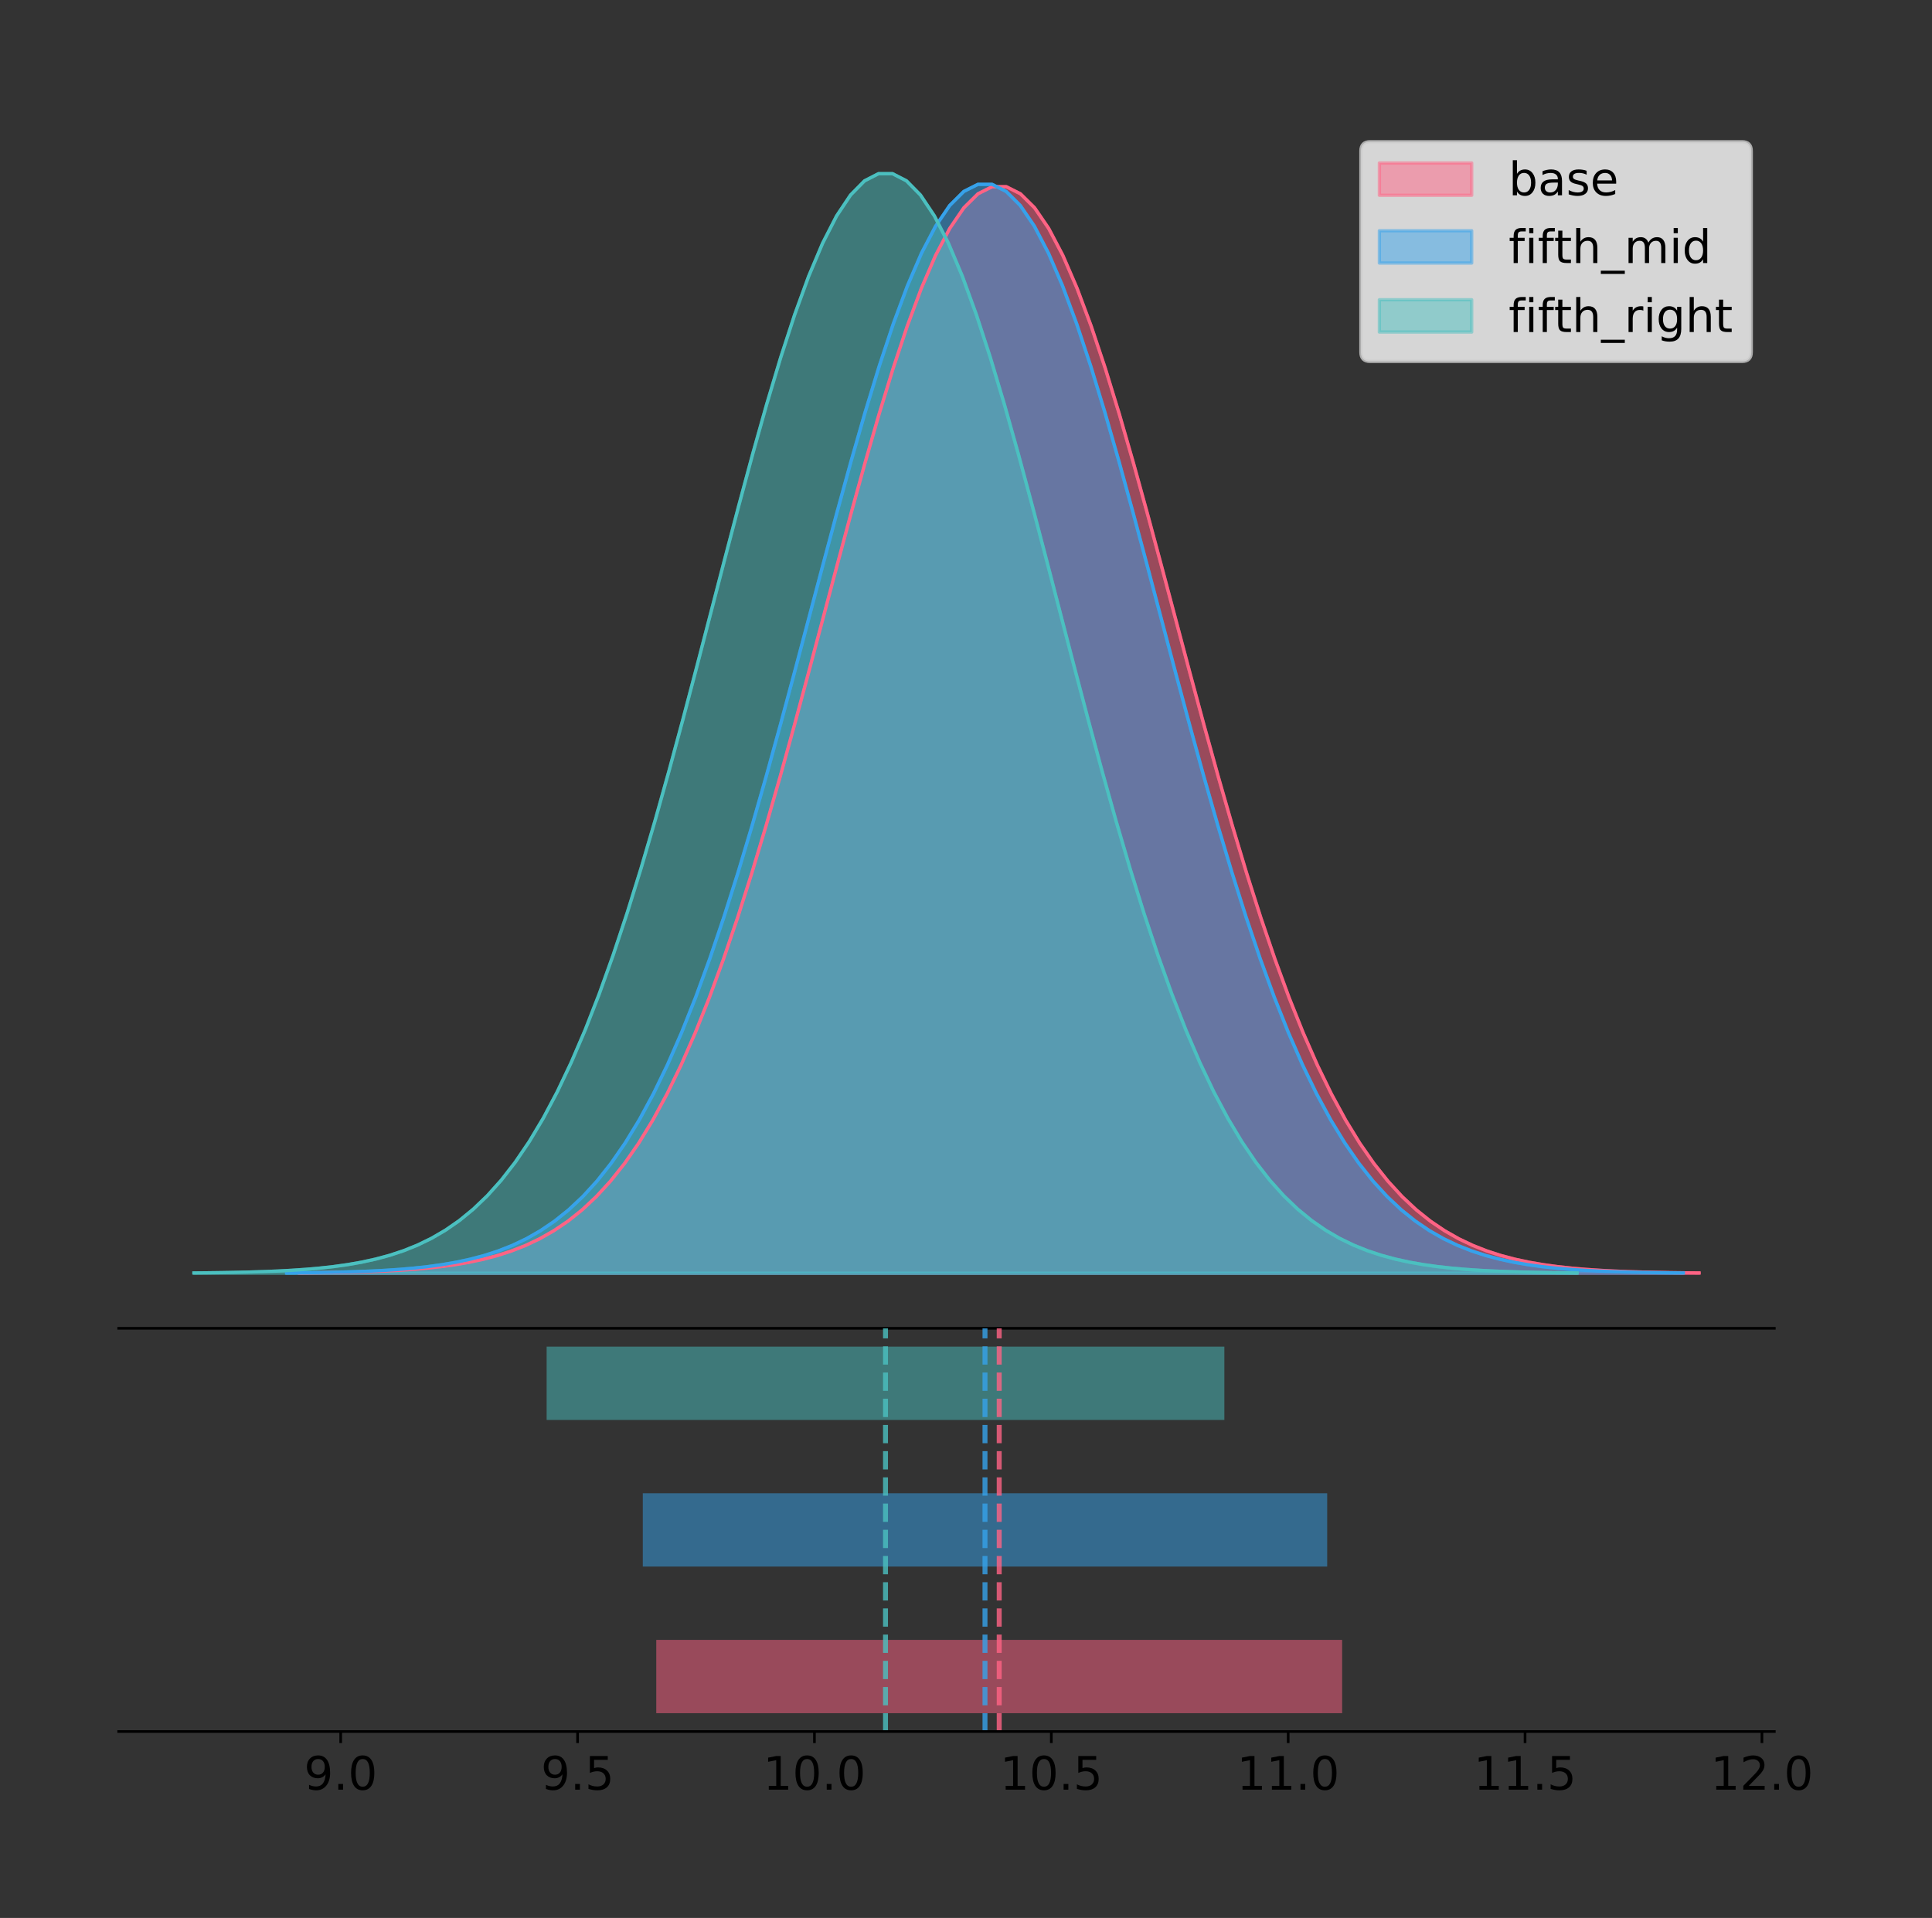 <?xml version="1.0" encoding="utf-8" standalone="no"?>
<!DOCTYPE svg PUBLIC "-//W3C//DTD SVG 1.1//EN"
  "http://www.w3.org/Graphics/SVG/1.1/DTD/svg11.dtd">
<!-- Created with matplotlib (https://matplotlib.org/) -->
<svg height="581.789pt" version="1.1" viewBox="0 0 586.026 581.789" width="586.026pt" xmlns="http://www.w3.org/2000/svg" xmlns:xlink="http://www.w3.org/1999/xlink">
 <rect x="0" y="0" width="586.026" height="581.789" fill="#333333" stroke="none"/>
 <defs>
  <style type="text/css">
*{stroke-linecap:butt;stroke-linejoin:round;}
  </style>
 </defs>
 <g id="figure_1">
  <g id="patch_1">
   <path d="M 0 581.789 
L 586.026 581.789 
L 586.026 0 
L 0 0 
z
" style="fill:none;"/>
  </g>
  <g id="axes_1">
   <g id="patch_2">
    <path d="M 36 402.93 
L 538.2 402.93 
L 538.2 36 
L 36 36 
z
" style="fill:none;"/>
   </g>
   <g id="PolyCollection_1">
    <defs>
     <path d="M 90.797 -195.538 
L 90.797 -195.649 
L 95.086 -195.69 
L 99.375 -195.747 
L 103.663 -195.821 
L 107.952 -195.921 
L 112.24 -196.051 
L 116.529 -196.222 
L 120.818 -196.444 
L 125.106 -196.73 
L 129.395 -197.096 
L 133.684 -197.561 
L 137.972 -198.148 
L 142.261 -198.883 
L 146.55 -199.797 
L 150.838 -200.925 
L 155.127 -202.309 
L 159.415 -203.992 
L 163.704 -206.025 
L 167.993 -208.462 
L 172.281 -211.362 
L 176.57 -214.786 
L 180.859 -218.799 
L 185.147 -223.465 
L 189.436 -228.85 
L 193.725 -235.014 
L 198.013 -242.014 
L 202.302 -249.9 
L 206.591 -258.71 
L 210.879 -268.469 
L 215.168 -279.188 
L 219.456 -290.858 
L 223.745 -303.449 
L 228.034 -316.909 
L 232.322 -331.158 
L 236.611 -346.094 
L 240.9 -361.587 
L 245.188 -377.483 
L 249.477 -393.603 
L 253.766 -409.747 
L 258.054 -425.7 
L 262.343 -441.231 
L 266.632 -456.103 
L 270.92 -470.076 
L 275.209 -482.917 
L 279.497 -494.4 
L 283.786 -504.318 
L 288.075 -512.49 
L 292.363 -518.76 
L 296.652 -523.009 
L 300.941 -525.155 
L 305.229 -525.155 
L 309.518 -523.009 
L 313.807 -518.76 
L 318.095 -512.49 
L 322.384 -504.318 
L 326.673 -494.4 
L 330.961 -482.917 
L 335.25 -470.076 
L 339.538 -456.103 
L 343.827 -441.231 
L 348.116 -425.7 
L 352.404 -409.747 
L 356.693 -393.603 
L 360.982 -377.483 
L 365.27 -361.587 
L 369.559 -346.094 
L 373.848 -331.158 
L 378.136 -316.909 
L 382.425 -303.449 
L 386.713 -290.858 
L 391.002 -279.188 
L 395.291 -268.469 
L 399.579 -258.71 
L 403.868 -249.9 
L 408.157 -242.014 
L 412.445 -235.014 
L 416.734 -228.85 
L 421.023 -223.465 
L 425.311 -218.799 
L 429.6 -214.786 
L 433.889 -211.362 
L 438.177 -208.462 
L 442.466 -206.025 
L 446.754 -203.992 
L 451.043 -202.309 
L 455.332 -200.925 
L 459.62 -199.797 
L 463.909 -198.883 
L 468.198 -198.148 
L 472.486 -197.561 
L 476.775 -197.096 
L 481.064 -196.73 
L 485.352 -196.444 
L 489.641 -196.222 
L 493.93 -196.051 
L 498.218 -195.921 
L 502.507 -195.821 
L 506.795 -195.747 
L 511.084 -195.69 
L 515.373 -195.649 
L 515.373 -195.538 
L 515.373 -195.538 
L 511.084 -195.538 
L 506.795 -195.538 
L 502.507 -195.538 
L 498.218 -195.538 
L 493.93 -195.538 
L 489.641 -195.538 
L 485.352 -195.538 
L 481.064 -195.538 
L 476.775 -195.538 
L 472.486 -195.538 
L 468.198 -195.538 
L 463.909 -195.538 
L 459.62 -195.538 
L 455.332 -195.538 
L 451.043 -195.538 
L 446.754 -195.538 
L 442.466 -195.538 
L 438.177 -195.538 
L 433.889 -195.538 
L 429.6 -195.538 
L 425.311 -195.538 
L 421.023 -195.538 
L 416.734 -195.538 
L 412.445 -195.538 
L 408.157 -195.538 
L 403.868 -195.538 
L 399.579 -195.538 
L 395.291 -195.538 
L 391.002 -195.538 
L 386.713 -195.538 
L 382.425 -195.538 
L 378.136 -195.538 
L 373.848 -195.538 
L 369.559 -195.538 
L 365.27 -195.538 
L 360.982 -195.538 
L 356.693 -195.538 
L 352.404 -195.538 
L 348.116 -195.538 
L 343.827 -195.538 
L 339.538 -195.538 
L 335.25 -195.538 
L 330.961 -195.538 
L 326.673 -195.538 
L 322.384 -195.538 
L 318.095 -195.538 
L 313.807 -195.538 
L 309.518 -195.538 
L 305.229 -195.538 
L 300.941 -195.538 
L 296.652 -195.538 
L 292.363 -195.538 
L 288.075 -195.538 
L 283.786 -195.538 
L 279.497 -195.538 
L 275.209 -195.538 
L 270.92 -195.538 
L 266.632 -195.538 
L 262.343 -195.538 
L 258.054 -195.538 
L 253.766 -195.538 
L 249.477 -195.538 
L 245.188 -195.538 
L 240.9 -195.538 
L 236.611 -195.538 
L 232.322 -195.538 
L 228.034 -195.538 
L 223.745 -195.538 
L 219.456 -195.538 
L 215.168 -195.538 
L 210.879 -195.538 
L 206.591 -195.538 
L 202.302 -195.538 
L 198.013 -195.538 
L 193.725 -195.538 
L 189.436 -195.538 
L 185.147 -195.538 
L 180.859 -195.538 
L 176.57 -195.538 
L 172.281 -195.538 
L 167.993 -195.538 
L 163.704 -195.538 
L 159.415 -195.538 
L 155.127 -195.538 
L 150.838 -195.538 
L 146.55 -195.538 
L 142.261 -195.538 
L 137.972 -195.538 
L 133.684 -195.538 
L 129.395 -195.538 
L 125.106 -195.538 
L 120.818 -195.538 
L 116.529 -195.538 
L 112.24 -195.538 
L 107.952 -195.538 
L 103.663 -195.538 
L 99.375 -195.538 
L 95.086 -195.538 
L 90.797 -195.538 
z
" id="m70faccd345" style="stroke:#ff6384;stroke-opacity:0.5;"/>
    </defs>
    <g clip-path="url(#pa00b73c7b0)">
     <use style="fill:#ff6384;fill-opacity:0.5;stroke:#ff6384;stroke-opacity:0.5;" x="0" xlink:href="#m70faccd345" y="581.789"/>
    </g>
   </g>
   <g id="PolyCollection_2">
    <defs>
     <path d="M 86.949 -195.538 
L 86.949 -195.649 
L 91.229 -195.691 
L 95.508 -195.747 
L 99.787 -195.822 
L 104.066 -195.922 
L 108.346 -196.053 
L 112.625 -196.224 
L 116.904 -196.446 
L 121.184 -196.733 
L 125.463 -197.099 
L 129.742 -197.565 
L 134.021 -198.153 
L 138.301 -198.89 
L 142.58 -199.806 
L 146.859 -200.937 
L 151.139 -202.324 
L 155.418 -204.01 
L 159.697 -206.048 
L 163.976 -208.49 
L 168.256 -211.396 
L 172.535 -214.828 
L 176.814 -218.85 
L 181.094 -223.527 
L 185.373 -228.923 
L 189.652 -235.1 
L 193.931 -242.116 
L 198.211 -250.019 
L 202.49 -258.848 
L 206.769 -268.628 
L 211.049 -279.371 
L 215.328 -291.066 
L 219.607 -303.685 
L 223.886 -317.174 
L 228.166 -331.454 
L 232.445 -346.423 
L 236.724 -361.95 
L 241.004 -377.881 
L 245.283 -394.036 
L 249.562 -410.215 
L 253.841 -426.203 
L 258.121 -441.768 
L 262.4 -456.672 
L 266.679 -470.676 
L 270.959 -483.545 
L 275.238 -495.053 
L 279.517 -504.993 
L 283.797 -513.183 
L 288.076 -519.467 
L 292.355 -523.725 
L 296.634 -525.875 
L 300.914 -525.875 
L 305.193 -523.725 
L 309.472 -519.467 
L 313.752 -513.183 
L 318.031 -504.993 
L 322.31 -495.053 
L 326.589 -483.545 
L 330.869 -470.676 
L 335.148 -456.672 
L 339.427 -441.768 
L 343.707 -426.203 
L 347.986 -410.215 
L 352.265 -394.036 
L 356.544 -377.881 
L 360.824 -361.95 
L 365.103 -346.423 
L 369.382 -331.454 
L 373.662 -317.174 
L 377.941 -303.685 
L 382.22 -291.066 
L 386.499 -279.371 
L 390.779 -268.628 
L 395.058 -258.848 
L 399.337 -250.019 
L 403.617 -242.116 
L 407.896 -235.1 
L 412.175 -228.923 
L 416.454 -223.527 
L 420.734 -218.85 
L 425.013 -214.828 
L 429.292 -211.396 
L 433.572 -208.49 
L 437.851 -206.048 
L 442.13 -204.01 
L 446.409 -202.324 
L 450.689 -200.937 
L 454.968 -199.806 
L 459.247 -198.89 
L 463.527 -198.153 
L 467.806 -197.565 
L 472.085 -197.099 
L 476.364 -196.733 
L 480.644 -196.446 
L 484.923 -196.224 
L 489.202 -196.053 
L 493.482 -195.922 
L 497.761 -195.822 
L 502.04 -195.747 
L 506.32 -195.691 
L 510.599 -195.649 
L 510.599 -195.538 
L 510.599 -195.538 
L 506.32 -195.538 
L 502.04 -195.538 
L 497.761 -195.538 
L 493.482 -195.538 
L 489.202 -195.538 
L 484.923 -195.538 
L 480.644 -195.538 
L 476.364 -195.538 
L 472.085 -195.538 
L 467.806 -195.538 
L 463.527 -195.538 
L 459.247 -195.538 
L 454.968 -195.538 
L 450.689 -195.538 
L 446.409 -195.538 
L 442.13 -195.538 
L 437.851 -195.538 
L 433.572 -195.538 
L 429.292 -195.538 
L 425.013 -195.538 
L 420.734 -195.538 
L 416.454 -195.538 
L 412.175 -195.538 
L 407.896 -195.538 
L 403.617 -195.538 
L 399.337 -195.538 
L 395.058 -195.538 
L 390.779 -195.538 
L 386.499 -195.538 
L 382.22 -195.538 
L 377.941 -195.538 
L 373.662 -195.538 
L 369.382 -195.538 
L 365.103 -195.538 
L 360.824 -195.538 
L 356.544 -195.538 
L 352.265 -195.538 
L 347.986 -195.538 
L 343.707 -195.538 
L 339.427 -195.538 
L 335.148 -195.538 
L 330.869 -195.538 
L 326.589 -195.538 
L 322.31 -195.538 
L 318.031 -195.538 
L 313.752 -195.538 
L 309.472 -195.538 
L 305.193 -195.538 
L 300.914 -195.538 
L 296.634 -195.538 
L 292.355 -195.538 
L 288.076 -195.538 
L 283.797 -195.538 
L 279.517 -195.538 
L 275.238 -195.538 
L 270.959 -195.538 
L 266.679 -195.538 
L 262.4 -195.538 
L 258.121 -195.538 
L 253.841 -195.538 
L 249.562 -195.538 
L 245.283 -195.538 
L 241.004 -195.538 
L 236.724 -195.538 
L 232.445 -195.538 
L 228.166 -195.538 
L 223.886 -195.538 
L 219.607 -195.538 
L 215.328 -195.538 
L 211.049 -195.538 
L 206.769 -195.538 
L 202.49 -195.538 
L 198.211 -195.538 
L 193.931 -195.538 
L 189.652 -195.538 
L 185.373 -195.538 
L 181.094 -195.538 
L 176.814 -195.538 
L 172.535 -195.538 
L 168.256 -195.538 
L 163.976 -195.538 
L 159.697 -195.538 
L 155.418 -195.538 
L 151.139 -195.538 
L 146.859 -195.538 
L 142.58 -195.538 
L 138.301 -195.538 
L 134.021 -195.538 
L 129.742 -195.538 
L 125.463 -195.538 
L 121.184 -195.538 
L 116.904 -195.538 
L 112.625 -195.538 
L 108.346 -195.538 
L 104.066 -195.538 
L 99.787 -195.538 
L 95.508 -195.538 
L 91.229 -195.538 
L 86.949 -195.538 
z
" id="m3b97c8791d" style="stroke:#36a2eb;stroke-opacity:0.5;"/>
    </defs>
    <g clip-path="url(#pa00b73c7b0)">
     <use style="fill:#36a2eb;fill-opacity:0.5;stroke:#36a2eb;stroke-opacity:0.5;" x="0" xlink:href="#m3b97c8791d" y="581.789"/>
    </g>
   </g>
   <g id="PolyCollection_3">
    <defs>
     <path d="M 58.827 -195.538 
L 58.827 -195.65 
L 63.065 -195.692 
L 67.303 -195.749 
L 71.541 -195.825 
L 75.778 -195.925 
L 80.016 -196.058 
L 84.254 -196.23 
L 88.492 -196.455 
L 92.729 -196.744 
L 96.967 -197.115 
L 101.205 -197.585 
L 105.443 -198.179 
L 109.681 -198.923 
L 113.918 -199.848 
L 118.156 -200.99 
L 122.394 -202.39 
L 126.632 -204.093 
L 130.869 -206.151 
L 135.107 -208.617 
L 139.345 -211.552 
L 143.583 -215.017 
L 147.821 -219.078 
L 152.058 -223.801 
L 156.296 -229.25 
L 160.534 -235.488 
L 164.772 -242.572 
L 169.009 -250.552 
L 173.247 -259.468 
L 177.485 -269.344 
L 181.723 -280.192 
L 185.961 -292.002 
L 190.198 -304.744 
L 194.436 -318.365 
L 198.674 -332.786 
L 202.912 -347.901 
L 207.149 -363.58 
L 211.387 -379.667 
L 215.625 -395.98 
L 219.863 -412.318 
L 224.101 -428.462 
L 228.338 -444.18 
L 232.576 -459.23 
L 236.814 -473.372 
L 241.052 -486.366 
L 245.289 -497.987 
L 249.527 -508.025 
L 253.765 -516.294 
L 258.003 -522.64 
L 262.241 -526.94 
L 266.478 -529.111 
L 270.716 -529.111 
L 274.954 -526.94 
L 279.192 -522.64 
L 283.429 -516.294 
L 287.667 -508.025 
L 291.905 -497.987 
L 296.143 -486.366 
L 300.381 -473.372 
L 304.618 -459.23 
L 308.856 -444.18 
L 313.094 -428.462 
L 317.332 -412.318 
L 321.569 -395.98 
L 325.807 -379.667 
L 330.045 -363.58 
L 334.283 -347.901 
L 338.521 -332.786 
L 342.758 -318.365 
L 346.996 -304.744 
L 351.234 -292.002 
L 355.472 -280.192 
L 359.709 -269.344 
L 363.947 -259.468 
L 368.185 -250.552 
L 372.423 -242.572 
L 376.661 -235.488 
L 380.898 -229.25 
L 385.136 -223.801 
L 389.374 -219.078 
L 393.612 -215.017 
L 397.849 -211.552 
L 402.087 -208.617 
L 406.325 -206.151 
L 410.563 -204.093 
L 414.801 -202.39 
L 419.038 -200.99 
L 423.276 -199.848 
L 427.514 -198.923 
L 431.752 -198.179 
L 435.989 -197.585 
L 440.227 -197.115 
L 444.465 -196.744 
L 448.703 -196.455 
L 452.941 -196.23 
L 457.178 -196.058 
L 461.416 -195.925 
L 465.654 -195.825 
L 469.892 -195.749 
L 474.129 -195.692 
L 478.367 -195.65 
L 478.367 -195.538 
L 478.367 -195.538 
L 474.129 -195.538 
L 469.892 -195.538 
L 465.654 -195.538 
L 461.416 -195.538 
L 457.178 -195.538 
L 452.941 -195.538 
L 448.703 -195.538 
L 444.465 -195.538 
L 440.227 -195.538 
L 435.989 -195.538 
L 431.752 -195.538 
L 427.514 -195.538 
L 423.276 -195.538 
L 419.038 -195.538 
L 414.801 -195.538 
L 410.563 -195.538 
L 406.325 -195.538 
L 402.087 -195.538 
L 397.849 -195.538 
L 393.612 -195.538 
L 389.374 -195.538 
L 385.136 -195.538 
L 380.898 -195.538 
L 376.661 -195.538 
L 372.423 -195.538 
L 368.185 -195.538 
L 363.947 -195.538 
L 359.709 -195.538 
L 355.472 -195.538 
L 351.234 -195.538 
L 346.996 -195.538 
L 342.758 -195.538 
L 338.521 -195.538 
L 334.283 -195.538 
L 330.045 -195.538 
L 325.807 -195.538 
L 321.569 -195.538 
L 317.332 -195.538 
L 313.094 -195.538 
L 308.856 -195.538 
L 304.618 -195.538 
L 300.381 -195.538 
L 296.143 -195.538 
L 291.905 -195.538 
L 287.667 -195.538 
L 283.429 -195.538 
L 279.192 -195.538 
L 274.954 -195.538 
L 270.716 -195.538 
L 266.478 -195.538 
L 262.241 -195.538 
L 258.003 -195.538 
L 253.765 -195.538 
L 249.527 -195.538 
L 245.289 -195.538 
L 241.052 -195.538 
L 236.814 -195.538 
L 232.576 -195.538 
L 228.338 -195.538 
L 224.101 -195.538 
L 219.863 -195.538 
L 215.625 -195.538 
L 211.387 -195.538 
L 207.149 -195.538 
L 202.912 -195.538 
L 198.674 -195.538 
L 194.436 -195.538 
L 190.198 -195.538 
L 185.961 -195.538 
L 181.723 -195.538 
L 177.485 -195.538 
L 173.247 -195.538 
L 169.009 -195.538 
L 164.772 -195.538 
L 160.534 -195.538 
L 156.296 -195.538 
L 152.058 -195.538 
L 147.821 -195.538 
L 143.583 -195.538 
L 139.345 -195.538 
L 135.107 -195.538 
L 130.869 -195.538 
L 126.632 -195.538 
L 122.394 -195.538 
L 118.156 -195.538 
L 113.918 -195.538 
L 109.681 -195.538 
L 105.443 -195.538 
L 101.205 -195.538 
L 96.967 -195.538 
L 92.729 -195.538 
L 88.492 -195.538 
L 84.254 -195.538 
L 80.016 -195.538 
L 75.778 -195.538 
L 71.541 -195.538 
L 67.303 -195.538 
L 63.065 -195.538 
L 58.827 -195.538 
z
" id="mab6124fa3c" style="stroke:#4bc0c0;stroke-opacity:0.5;"/>
    </defs>
    <g clip-path="url(#pa00b73c7b0)">
     <use style="fill:#4bc0c0;fill-opacity:0.5;stroke:#4bc0c0;stroke-opacity:0.5;" x="0" xlink:href="#mab6124fa3c" y="581.789"/>
    </g>
   </g>
   <g id="line2d_1">
    <path clip-path="url(#pa00b73c7b0)" d="M 90.797 386.141 
L 95.086 386.099 
L 99.375 386.043 
L 103.663 385.968 
L 107.952 385.869 
L 112.24 385.738 
L 116.529 385.567 
L 120.818 385.345 
L 125.106 385.059 
L 129.395 384.693 
L 133.684 384.228 
L 137.972 383.642 
L 142.261 382.907 
L 146.55 381.993 
L 150.838 380.864 
L 155.127 379.481 
L 159.415 377.797 
L 163.704 375.765 
L 167.993 373.327 
L 172.281 370.428 
L 176.57 367.003 
L 180.859 362.991 
L 185.147 358.324 
L 189.436 352.939 
L 193.725 346.775 
L 198.013 339.775 
L 202.302 331.889 
L 206.591 323.08 
L 210.879 313.32 
L 215.168 302.601 
L 219.456 290.931 
L 223.745 278.34 
L 228.034 264.881 
L 232.322 250.631 
L 236.611 235.695 
L 240.9 220.202 
L 245.188 204.306 
L 249.477 188.187 
L 253.766 172.042 
L 258.054 156.09 
L 262.343 140.558 
L 266.632 125.687 
L 270.92 111.713 
L 275.209 98.873 
L 279.497 87.39 
L 283.786 77.471 
L 288.075 69.299 
L 292.363 63.029 
L 296.652 58.78 
L 300.941 56.635 
L 305.229 56.635 
L 309.518 58.78 
L 313.807 63.029 
L 318.095 69.299 
L 322.384 77.471 
L 326.673 87.39 
L 330.961 98.873 
L 335.25 111.713 
L 339.538 125.687 
L 343.827 140.558 
L 348.116 156.09 
L 352.404 172.042 
L 356.693 188.187 
L 360.982 204.306 
L 365.27 220.202 
L 369.559 235.695 
L 373.848 250.631 
L 378.136 264.881 
L 382.425 278.34 
L 386.713 290.931 
L 391.002 302.601 
L 395.291 313.32 
L 399.579 323.08 
L 403.868 331.889 
L 408.157 339.775 
L 412.445 346.775 
L 416.734 352.939 
L 421.023 358.324 
L 425.311 362.991 
L 429.6 367.003 
L 433.889 370.428 
L 438.177 373.327 
L 442.466 375.765 
L 446.754 377.797 
L 451.043 379.481 
L 455.332 380.864 
L 459.62 381.993 
L 463.909 382.907 
L 468.198 383.642 
L 472.486 384.228 
L 476.775 384.693 
L 481.064 385.059 
L 485.352 385.345 
L 489.641 385.567 
L 493.93 385.738 
L 498.218 385.869 
L 502.507 385.968 
L 506.795 386.043 
L 511.084 386.099 
L 515.373 386.141 
" style="fill:none;stroke:#ff6384;stroke-linecap:square;"/>
   </g>
   <g id="line2d_2">
    <path clip-path="url(#pa00b73c7b0)" d="M 86.949 386.14 
L 91.229 386.099 
L 95.508 386.042 
L 99.787 385.967 
L 104.066 385.868 
L 108.346 385.737 
L 112.625 385.566 
L 116.904 385.343 
L 121.184 385.057 
L 125.463 384.69 
L 129.742 384.224 
L 134.021 383.636 
L 138.301 382.899 
L 142.58 381.983 
L 146.859 380.852 
L 151.139 379.466 
L 155.418 377.779 
L 159.697 375.742 
L 163.976 373.299 
L 168.256 370.393 
L 172.535 366.961 
L 176.814 362.94 
L 181.094 358.263 
L 185.373 352.867 
L 189.652 346.689 
L 193.931 339.673 
L 198.211 331.771 
L 202.49 322.942 
L 206.769 313.161 
L 211.049 302.419 
L 215.328 290.723 
L 219.607 278.104 
L 223.886 264.616 
L 228.166 250.335 
L 232.445 235.366 
L 236.724 219.839 
L 241.004 203.909 
L 245.283 187.754 
L 249.562 171.574 
L 253.841 155.586 
L 258.121 140.022 
L 262.4 125.117 
L 266.679 111.113 
L 270.959 98.245 
L 275.238 86.737 
L 279.517 76.796 
L 283.797 68.607 
L 288.076 62.323 
L 292.355 58.065 
L 296.634 55.914 
L 300.914 55.914 
L 305.193 58.065 
L 309.472 62.323 
L 313.752 68.607 
L 318.031 76.796 
L 322.31 86.737 
L 326.589 98.245 
L 330.869 111.113 
L 335.148 125.117 
L 339.427 140.022 
L 343.707 155.586 
L 347.986 171.574 
L 352.265 187.754 
L 356.544 203.909 
L 360.824 219.839 
L 365.103 235.366 
L 369.382 250.335 
L 373.662 264.616 
L 377.941 278.104 
L 382.22 290.723 
L 386.499 302.419 
L 390.779 313.161 
L 395.058 322.942 
L 399.337 331.771 
L 403.617 339.673 
L 407.896 346.689 
L 412.175 352.867 
L 416.454 358.263 
L 420.734 362.94 
L 425.013 366.961 
L 429.292 370.393 
L 433.572 373.299 
L 437.851 375.742 
L 442.13 377.779 
L 446.409 379.466 
L 450.689 380.852 
L 454.968 381.983 
L 459.247 382.899 
L 463.527 383.636 
L 467.806 384.224 
L 472.085 384.69 
L 476.364 385.057 
L 480.644 385.343 
L 484.923 385.566 
L 489.202 385.737 
L 493.482 385.868 
L 497.761 385.967 
L 502.04 386.042 
L 506.32 386.099 
L 510.599 386.14 
" style="fill:none;stroke:#36a2eb;stroke-linecap:square;"/>
   </g>
   <g id="line2d_3">
    <path clip-path="url(#pa00b73c7b0)" d="M 58.827 386.139 
L 63.065 386.097 
L 67.303 386.04 
L 71.541 385.965 
L 75.778 385.864 
L 80.016 385.732 
L 84.254 385.559 
L 88.492 385.334 
L 92.729 385.045 
L 96.967 384.675 
L 101.205 384.204 
L 105.443 383.61 
L 109.681 382.867 
L 113.918 381.941 
L 118.156 380.799 
L 122.394 379.399 
L 126.632 377.696 
L 130.869 375.639 
L 135.107 373.172 
L 139.345 370.238 
L 143.583 366.772 
L 147.821 362.711 
L 152.058 357.989 
L 156.296 352.539 
L 160.534 346.301 
L 164.772 339.217 
L 169.009 331.237 
L 173.247 322.322 
L 177.485 312.445 
L 181.723 301.597 
L 185.961 289.787 
L 190.198 277.045 
L 194.436 263.424 
L 198.674 249.004 
L 202.912 233.888 
L 207.149 218.209 
L 211.387 202.123 
L 215.625 185.809 
L 219.863 169.471 
L 224.101 153.327 
L 228.338 137.61 
L 232.576 122.559 
L 236.814 108.418 
L 241.052 95.423 
L 245.289 83.803 
L 249.527 73.765 
L 253.765 65.495 
L 258.003 59.15 
L 262.241 54.85 
L 266.478 52.679 
L 270.716 52.679 
L 274.954 54.85 
L 279.192 59.15 
L 283.429 65.495 
L 287.667 73.765 
L 291.905 83.803 
L 296.143 95.423 
L 300.381 108.418 
L 304.618 122.559 
L 308.856 137.61 
L 313.094 153.327 
L 317.332 169.471 
L 321.569 185.809 
L 325.807 202.123 
L 330.045 218.209 
L 334.283 233.888 
L 338.521 249.004 
L 342.758 263.424 
L 346.996 277.045 
L 351.234 289.787 
L 355.472 301.597 
L 359.709 312.445 
L 363.947 322.322 
L 368.185 331.237 
L 372.423 339.217 
L 376.661 346.301 
L 380.898 352.539 
L 385.136 357.989 
L 389.374 362.711 
L 393.612 366.772 
L 397.849 370.238 
L 402.087 373.172 
L 406.325 375.639 
L 410.563 377.696 
L 414.801 379.399 
L 419.038 380.799 
L 423.276 381.941 
L 427.514 382.867 
L 431.752 383.61 
L 435.989 384.204 
L 440.227 384.675 
L 444.465 385.045 
L 448.703 385.334 
L 452.941 385.559 
L 457.178 385.732 
L 461.416 385.864 
L 465.654 385.965 
L 469.892 386.04 
L 474.129 386.097 
L 478.367 386.139 
" style="fill:none;stroke:#4bc0c0;stroke-linecap:square;"/>
   </g>
   <g id="patch_3">
    <path d="M 36 402.93 
L 538.2 402.93 
" style="fill:none;stroke:#000000;stroke-linecap:square;stroke-linejoin:miter;stroke-width:0.8;"/>
   </g>
   <g id="legend_1">
    <g id="patch_4">
     <path d="M 415.602 109.627 
L 528.4 109.627 
Q 531.2 109.627 531.2 106.827 
L 531.2 45.8 
Q 531.2 43 528.4 43 
L 415.602 43 
Q 412.802 43 412.802 45.8 
L 412.802 106.827 
Q 412.802 109.627 415.602 109.627 
z
" style="fill:#ffffff;opacity:0.8;stroke:#cccccc;stroke-linejoin:miter;"/>
    </g>
    <g id="patch_5">
     <path d="M 418.402 59.238 
L 446.402 59.238 
L 446.402 49.438 
L 418.402 49.438 
z
" style="fill:#ff6384;opacity:0.5;stroke:#ff6384;stroke-linejoin:miter;"/>
    </g>
    <g id="text_1">
     <!-- base -->
     <defs>
      <path d="M 48.688 27.297 
Q 48.688 37.203 44.609 42.844 
Q 40.531 48.484 33.406 48.484 
Q 26.266 48.484 22.188 42.844 
Q 18.109 37.203 18.109 27.297 
Q 18.109 17.391 22.188 11.75 
Q 26.266 6.109 33.406 6.109 
Q 40.531 6.109 44.609 11.75 
Q 48.688 17.391 48.688 27.297 
z
M 18.109 46.391 
Q 20.953 51.266 25.266 53.625 
Q 29.594 56 35.594 56 
Q 45.562 56 51.781 48.094 
Q 58.016 40.188 58.016 27.297 
Q 58.016 14.406 51.781 6.484 
Q 45.562 -1.422 35.594 -1.422 
Q 29.594 -1.422 25.266 0.953 
Q 20.953 3.328 18.109 8.203 
L 18.109 0 
L 9.078 0 
L 9.078 75.984 
L 18.109 75.984 
z
" id="DejaVuSans-98"/>
      <path d="M 34.281 27.484 
Q 23.391 27.484 19.188 25 
Q 14.984 22.516 14.984 16.5 
Q 14.984 11.719 18.141 8.906 
Q 21.297 6.109 26.703 6.109 
Q 34.188 6.109 38.703 11.406 
Q 43.219 16.703 43.219 25.484 
L 43.219 27.484 
z
M 52.203 31.203 
L 52.203 0 
L 43.219 0 
L 43.219 8.297 
Q 40.141 3.328 35.547 0.953 
Q 30.953 -1.422 24.312 -1.422 
Q 15.922 -1.422 10.953 3.297 
Q 6 8.016 6 15.922 
Q 6 25.141 12.172 29.828 
Q 18.359 34.516 30.609 34.516 
L 43.219 34.516 
L 43.219 35.406 
Q 43.219 41.609 39.141 45 
Q 35.062 48.391 27.688 48.391 
Q 23 48.391 18.547 47.266 
Q 14.109 46.141 10.016 43.891 
L 10.016 52.203 
Q 14.938 54.109 19.578 55.047 
Q 24.219 56 28.609 56 
Q 40.484 56 46.344 49.844 
Q 52.203 43.703 52.203 31.203 
z
" id="DejaVuSans-97"/>
      <path d="M 44.281 53.078 
L 44.281 44.578 
Q 40.484 46.531 36.375 47.5 
Q 32.281 48.484 27.875 48.484 
Q 21.188 48.484 17.844 46.438 
Q 14.5 44.391 14.5 40.281 
Q 14.5 37.156 16.891 35.375 
Q 19.281 33.594 26.516 31.984 
L 29.594 31.297 
Q 39.156 29.25 43.188 25.516 
Q 47.219 21.781 47.219 15.094 
Q 47.219 7.469 41.188 3.016 
Q 35.156 -1.422 24.609 -1.422 
Q 20.219 -1.422 15.453 -0.562 
Q 10.688 0.297 5.422 2 
L 5.422 11.281 
Q 10.406 8.688 15.234 7.391 
Q 20.062 6.109 24.812 6.109 
Q 31.156 6.109 34.562 8.281 
Q 37.984 10.453 37.984 14.406 
Q 37.984 18.062 35.516 20.016 
Q 33.062 21.969 24.703 23.781 
L 21.578 24.516 
Q 13.234 26.266 9.516 29.906 
Q 5.812 33.547 5.812 39.891 
Q 5.812 47.609 11.281 51.797 
Q 16.75 56 26.812 56 
Q 31.781 56 36.172 55.266 
Q 40.578 54.547 44.281 53.078 
z
" id="DejaVuSans-115"/>
      <path d="M 56.203 29.594 
L 56.203 25.203 
L 14.891 25.203 
Q 15.484 15.922 20.484 11.062 
Q 25.484 6.203 34.422 6.203 
Q 39.594 6.203 44.453 7.469 
Q 49.312 8.734 54.109 11.281 
L 54.109 2.781 
Q 49.266 0.734 44.188 -0.344 
Q 39.109 -1.422 33.891 -1.422 
Q 20.797 -1.422 13.156 6.188 
Q 5.516 13.812 5.516 26.812 
Q 5.516 40.234 12.766 48.109 
Q 20.016 56 32.328 56 
Q 43.359 56 49.781 48.891 
Q 56.203 41.797 56.203 29.594 
z
M 47.219 32.234 
Q 47.125 39.594 43.094 43.984 
Q 39.062 48.391 32.422 48.391 
Q 24.906 48.391 20.391 44.141 
Q 15.875 39.891 15.188 32.172 
z
" id="DejaVuSans-101"/>
     </defs>
     <g transform="translate(457.602 59.238)scale(0.14 -0.14)">
      <use xlink:href="#DejaVuSans-98"/>
      <use x="63.477" xlink:href="#DejaVuSans-97"/>
      <use x="124.756" xlink:href="#DejaVuSans-115"/>
      <use x="176.855" xlink:href="#DejaVuSans-101"/>
     </g>
    </g>
    <g id="patch_6">
     <path d="M 418.402 79.787 
L 446.402 79.787 
L 446.402 69.987 
L 418.402 69.987 
z
" style="fill:#36a2eb;opacity:0.5;stroke:#36a2eb;stroke-linejoin:miter;"/>
    </g>
    <g id="text_2">
     <!-- fifth_mid -->
     <defs>
      <path d="M 37.109 75.984 
L 37.109 68.5 
L 28.516 68.5 
Q 23.688 68.5 21.797 66.547 
Q 19.922 64.594 19.922 59.516 
L 19.922 54.688 
L 34.719 54.688 
L 34.719 47.703 
L 19.922 47.703 
L 19.922 0 
L 10.891 0 
L 10.891 47.703 
L 2.297 47.703 
L 2.297 54.688 
L 10.891 54.688 
L 10.891 58.5 
Q 10.891 67.625 15.141 71.797 
Q 19.391 75.984 28.609 75.984 
z
" id="DejaVuSans-102"/>
      <path d="M 9.422 54.688 
L 18.406 54.688 
L 18.406 0 
L 9.422 0 
z
M 9.422 75.984 
L 18.406 75.984 
L 18.406 64.594 
L 9.422 64.594 
z
" id="DejaVuSans-105"/>
      <path d="M 18.312 70.219 
L 18.312 54.688 
L 36.812 54.688 
L 36.812 47.703 
L 18.312 47.703 
L 18.312 18.016 
Q 18.312 11.328 20.141 9.422 
Q 21.969 7.516 27.594 7.516 
L 36.812 7.516 
L 36.812 0 
L 27.594 0 
Q 17.188 0 13.234 3.875 
Q 9.281 7.766 9.281 18.016 
L 9.281 47.703 
L 2.688 47.703 
L 2.688 54.688 
L 9.281 54.688 
L 9.281 70.219 
z
" id="DejaVuSans-116"/>
      <path d="M 54.891 33.016 
L 54.891 0 
L 45.906 0 
L 45.906 32.719 
Q 45.906 40.484 42.875 44.328 
Q 39.844 48.188 33.797 48.188 
Q 26.516 48.188 22.312 43.547 
Q 18.109 38.922 18.109 30.906 
L 18.109 0 
L 9.078 0 
L 9.078 75.984 
L 18.109 75.984 
L 18.109 46.188 
Q 21.344 51.125 25.703 53.562 
Q 30.078 56 35.797 56 
Q 45.219 56 50.047 50.172 
Q 54.891 44.344 54.891 33.016 
z
" id="DejaVuSans-104"/>
      <path d="M 50.984 -16.609 
L 50.984 -23.578 
L -0.984 -23.578 
L -0.984 -16.609 
z
" id="DejaVuSans-95"/>
      <path d="M 52 44.188 
Q 55.375 50.25 60.062 53.125 
Q 64.75 56 71.094 56 
Q 79.641 56 84.281 50.016 
Q 88.922 44.047 88.922 33.016 
L 88.922 0 
L 79.891 0 
L 79.891 32.719 
Q 79.891 40.578 77.094 44.375 
Q 74.312 48.188 68.609 48.188 
Q 61.625 48.188 57.562 43.547 
Q 53.516 38.922 53.516 30.906 
L 53.516 0 
L 44.484 0 
L 44.484 32.719 
Q 44.484 40.625 41.703 44.406 
Q 38.922 48.188 33.109 48.188 
Q 26.219 48.188 22.156 43.531 
Q 18.109 38.875 18.109 30.906 
L 18.109 0 
L 9.078 0 
L 9.078 54.688 
L 18.109 54.688 
L 18.109 46.188 
Q 21.188 51.219 25.484 53.609 
Q 29.781 56 35.688 56 
Q 41.656 56 45.828 52.969 
Q 50 49.953 52 44.188 
z
" id="DejaVuSans-109"/>
      <path d="M 45.406 46.391 
L 45.406 75.984 
L 54.391 75.984 
L 54.391 0 
L 45.406 0 
L 45.406 8.203 
Q 42.578 3.328 38.25 0.953 
Q 33.938 -1.422 27.875 -1.422 
Q 17.969 -1.422 11.734 6.484 
Q 5.516 14.406 5.516 27.297 
Q 5.516 40.188 11.734 48.094 
Q 17.969 56 27.875 56 
Q 33.938 56 38.25 53.625 
Q 42.578 51.266 45.406 46.391 
z
M 14.797 27.297 
Q 14.797 17.391 18.875 11.75 
Q 22.953 6.109 30.078 6.109 
Q 37.203 6.109 41.297 11.75 
Q 45.406 17.391 45.406 27.297 
Q 45.406 37.203 41.297 42.844 
Q 37.203 48.484 30.078 48.484 
Q 22.953 48.484 18.875 42.844 
Q 14.797 37.203 14.797 27.297 
z
" id="DejaVuSans-100"/>
     </defs>
     <g transform="translate(457.602 79.787)scale(0.14 -0.14)">
      <use xlink:href="#DejaVuSans-102"/>
      <use x="35.205" xlink:href="#DejaVuSans-105"/>
      <use x="62.988" xlink:href="#DejaVuSans-102"/>
      <use x="98.178" xlink:href="#DejaVuSans-116"/>
      <use x="137.387" xlink:href="#DejaVuSans-104"/>
      <use x="200.766" xlink:href="#DejaVuSans-95"/>
      <use x="250.766" xlink:href="#DejaVuSans-109"/>
      <use x="348.178" xlink:href="#DejaVuSans-105"/>
      <use x="375.961" xlink:href="#DejaVuSans-100"/>
     </g>
    </g>
    <g id="patch_7">
     <path d="M 418.402 100.726 
L 446.402 100.726 
L 446.402 90.926 
L 418.402 90.926 
z
" style="fill:#4bc0c0;opacity:0.5;stroke:#4bc0c0;stroke-linejoin:miter;"/>
    </g>
    <g id="text_3">
     <!-- fifth_right -->
     <defs>
      <path d="M 41.109 46.297 
Q 39.594 47.172 37.812 47.578 
Q 36.031 48 33.891 48 
Q 26.266 48 22.188 43.047 
Q 18.109 38.094 18.109 28.812 
L 18.109 0 
L 9.078 0 
L 9.078 54.688 
L 18.109 54.688 
L 18.109 46.188 
Q 20.953 51.172 25.484 53.578 
Q 30.031 56 36.531 56 
Q 37.453 56 38.578 55.875 
Q 39.703 55.766 41.062 55.516 
z
" id="DejaVuSans-114"/>
      <path d="M 45.406 27.984 
Q 45.406 37.75 41.375 43.109 
Q 37.359 48.484 30.078 48.484 
Q 22.859 48.484 18.828 43.109 
Q 14.797 37.75 14.797 27.984 
Q 14.797 18.266 18.828 12.891 
Q 22.859 7.516 30.078 7.516 
Q 37.359 7.516 41.375 12.891 
Q 45.406 18.266 45.406 27.984 
z
M 54.391 6.781 
Q 54.391 -7.172 48.188 -13.984 
Q 42 -20.797 29.203 -20.797 
Q 24.469 -20.797 20.266 -20.094 
Q 16.062 -19.391 12.109 -17.922 
L 12.109 -9.188 
Q 16.062 -11.328 19.922 -12.344 
Q 23.781 -13.375 27.781 -13.375 
Q 36.625 -13.375 41.016 -8.766 
Q 45.406 -4.156 45.406 5.172 
L 45.406 9.625 
Q 42.625 4.781 38.281 2.391 
Q 33.938 0 27.875 0 
Q 17.828 0 11.672 7.656 
Q 5.516 15.328 5.516 27.984 
Q 5.516 40.672 11.672 48.328 
Q 17.828 56 27.875 56 
Q 33.938 56 38.281 53.609 
Q 42.625 51.219 45.406 46.391 
L 45.406 54.688 
L 54.391 54.688 
z
" id="DejaVuSans-103"/>
     </defs>
     <g transform="translate(457.602 100.726)scale(0.14 -0.14)">
      <use xlink:href="#DejaVuSans-102"/>
      <use x="35.205" xlink:href="#DejaVuSans-105"/>
      <use x="62.988" xlink:href="#DejaVuSans-102"/>
      <use x="98.178" xlink:href="#DejaVuSans-116"/>
      <use x="137.387" xlink:href="#DejaVuSans-104"/>
      <use x="200.766" xlink:href="#DejaVuSans-95"/>
      <use x="250.766" xlink:href="#DejaVuSans-114"/>
      <use x="291.879" xlink:href="#DejaVuSans-105"/>
      <use x="319.662" xlink:href="#DejaVuSans-103"/>
      <use x="383.139" xlink:href="#DejaVuSans-104"/>
      <use x="446.518" xlink:href="#DejaVuSans-116"/>
     </g>
    </g>
   </g>
  </g>
  <g id="axes_2">
   <g id="patch_8">
    <path d="M 36 525.24 
L 538.2 525.24 
L 538.2 402.93 
L 36 402.93 
z
" style="fill:none;"/>
   </g>
   <g id="patch_9">
    <path clip-path="url(#p3681e74ab9)" d="M 199.064 519.68 
L 407.106 519.68 
L 407.106 497.442 
L 199.064 497.442 
z
" style="fill:#ff6384;opacity:0.5;"/>
   </g>
   <g id="patch_10">
    <path clip-path="url(#p3681e74ab9)" d="M 194.98 475.204 
L 402.568 475.204 
L 402.568 452.966 
L 194.98 452.966 
z
" style="fill:#36a2eb;opacity:0.5;"/>
   </g>
   <g id="patch_11">
    <path clip-path="url(#p3681e74ab9)" d="M 165.81 430.728 
L 371.385 430.728 
L 371.385 408.49 
L 165.81 408.49 
z
" style="fill:#4bc0c0;opacity:0.5;"/>
   </g>
   <g id="matplotlib.axis_1">
    <g id="xtick_1">
     <g id="line2d_4">
      <defs>
       <path d="M 0 0 
L 0 3.5 
" id="mbf7235210c" style="stroke:#000000;stroke-width:0.8;"/>
      </defs>
      <g>
       <use style="stroke:#000000;stroke-width:0.8;" x="103.344" xlink:href="#mbf7235210c" y="525.24"/>
      </g>
     </g>
     <g id="text_4">
      <!-- 9.0 -->
      <defs>
       <path d="M 10.984 1.516 
L 10.984 10.5 
Q 14.703 8.734 18.5 7.812 
Q 22.312 6.891 25.984 6.891 
Q 35.75 6.891 40.891 13.453 
Q 46.047 20.016 46.781 33.406 
Q 43.953 29.203 39.594 26.953 
Q 35.25 24.703 29.984 24.703 
Q 19.047 24.703 12.672 31.312 
Q 6.297 37.938 6.297 49.422 
Q 6.297 60.641 12.938 67.422 
Q 19.578 74.219 30.609 74.219 
Q 43.266 74.219 49.922 64.516 
Q 56.594 54.828 56.594 36.375 
Q 56.594 19.141 48.406 8.859 
Q 40.234 -1.422 26.422 -1.422 
Q 22.703 -1.422 18.891 -0.688 
Q 15.094 0.047 10.984 1.516 
z
M 30.609 32.422 
Q 37.25 32.422 41.125 36.953 
Q 45.016 41.5 45.016 49.422 
Q 45.016 57.281 41.125 61.844 
Q 37.25 66.406 30.609 66.406 
Q 23.969 66.406 20.094 61.844 
Q 16.219 57.281 16.219 49.422 
Q 16.219 41.5 20.094 36.953 
Q 23.969 32.422 30.609 32.422 
z
" id="DejaVuSans-57"/>
       <path d="M 10.688 12.406 
L 21 12.406 
L 21 0 
L 10.688 0 
z
" id="DejaVuSans-46"/>
       <path d="M 31.781 66.406 
Q 24.172 66.406 20.328 58.906 
Q 16.5 51.422 16.5 36.375 
Q 16.5 21.391 20.328 13.891 
Q 24.172 6.391 31.781 6.391 
Q 39.453 6.391 43.281 13.891 
Q 47.125 21.391 47.125 36.375 
Q 47.125 51.422 43.281 58.906 
Q 39.453 66.406 31.781 66.406 
z
M 31.781 74.219 
Q 44.047 74.219 50.516 64.516 
Q 56.984 54.828 56.984 36.375 
Q 56.984 17.969 50.516 8.266 
Q 44.047 -1.422 31.781 -1.422 
Q 19.531 -1.422 13.062 8.266 
Q 6.594 17.969 6.594 36.375 
Q 6.594 54.828 13.062 64.516 
Q 19.531 74.219 31.781 74.219 
z
" id="DejaVuSans-48"/>
      </defs>
      <g transform="translate(92.211 542.878)scale(0.14 -0.14)">
       <use xlink:href="#DejaVuSans-57"/>
       <use x="63.623" xlink:href="#DejaVuSans-46"/>
       <use x="95.41" xlink:href="#DejaVuSans-48"/>
      </g>
     </g>
    </g>
    <g id="xtick_2">
     <g id="line2d_5">
      <g>
       <use style="stroke:#000000;stroke-width:0.8;" x="175.193" xlink:href="#mbf7235210c" y="525.24"/>
      </g>
     </g>
     <g id="text_5">
      <!-- 9.5 -->
      <defs>
       <path d="M 10.797 72.906 
L 49.516 72.906 
L 49.516 64.594 
L 19.828 64.594 
L 19.828 46.734 
Q 21.969 47.469 24.109 47.828 
Q 26.266 48.188 28.422 48.188 
Q 40.625 48.188 47.75 41.5 
Q 54.891 34.812 54.891 23.391 
Q 54.891 11.625 47.562 5.094 
Q 40.234 -1.422 26.906 -1.422 
Q 22.312 -1.422 17.547 -0.641 
Q 12.797 0.141 7.719 1.703 
L 7.719 11.625 
Q 12.109 9.234 16.797 8.062 
Q 21.484 6.891 26.703 6.891 
Q 35.156 6.891 40.078 11.328 
Q 45.016 15.766 45.016 23.391 
Q 45.016 31 40.078 35.438 
Q 35.156 39.891 26.703 39.891 
Q 22.75 39.891 18.812 39.016 
Q 14.891 38.141 10.797 36.281 
z
" id="DejaVuSans-53"/>
      </defs>
      <g transform="translate(164.061 542.878)scale(0.14 -0.14)">
       <use xlink:href="#DejaVuSans-57"/>
       <use x="63.623" xlink:href="#DejaVuSans-46"/>
       <use x="95.41" xlink:href="#DejaVuSans-53"/>
      </g>
     </g>
    </g>
    <g id="xtick_3">
     <g id="line2d_6">
      <g>
       <use style="stroke:#000000;stroke-width:0.8;" x="247.042" xlink:href="#mbf7235210c" y="525.24"/>
      </g>
     </g>
     <g id="text_6">
      <!-- 10.0 -->
      <defs>
       <path d="M 12.406 8.297 
L 28.516 8.297 
L 28.516 63.922 
L 10.984 60.406 
L 10.984 69.391 
L 28.422 72.906 
L 38.281 72.906 
L 38.281 8.297 
L 54.391 8.297 
L 54.391 0 
L 12.406 0 
z
" id="DejaVuSans-49"/>
      </defs>
      <g transform="translate(231.456 542.878)scale(0.14 -0.14)">
       <use xlink:href="#DejaVuSans-49"/>
       <use x="63.623" xlink:href="#DejaVuSans-48"/>
       <use x="127.246" xlink:href="#DejaVuSans-46"/>
       <use x="159.033" xlink:href="#DejaVuSans-48"/>
      </g>
     </g>
    </g>
    <g id="xtick_4">
     <g id="line2d_7">
      <g>
       <use style="stroke:#000000;stroke-width:0.8;" x="318.892" xlink:href="#mbf7235210c" y="525.24"/>
      </g>
     </g>
     <g id="text_7">
      <!-- 10.5 -->
      <g transform="translate(303.306 542.878)scale(0.14 -0.14)">
       <use xlink:href="#DejaVuSans-49"/>
       <use x="63.623" xlink:href="#DejaVuSans-48"/>
       <use x="127.246" xlink:href="#DejaVuSans-46"/>
       <use x="159.033" xlink:href="#DejaVuSans-53"/>
      </g>
     </g>
    </g>
    <g id="xtick_5">
     <g id="line2d_8">
      <g>
       <use style="stroke:#000000;stroke-width:0.8;" x="390.741" xlink:href="#mbf7235210c" y="525.24"/>
      </g>
     </g>
     <g id="text_8">
      <!-- 11.0 -->
      <g transform="translate(375.155 542.878)scale(0.14 -0.14)">
       <use xlink:href="#DejaVuSans-49"/>
       <use x="63.623" xlink:href="#DejaVuSans-49"/>
       <use x="127.246" xlink:href="#DejaVuSans-46"/>
       <use x="159.033" xlink:href="#DejaVuSans-48"/>
      </g>
     </g>
    </g>
    <g id="xtick_6">
     <g id="line2d_9">
      <g>
       <use style="stroke:#000000;stroke-width:0.8;" x="462.591" xlink:href="#mbf7235210c" y="525.24"/>
      </g>
     </g>
     <g id="text_9">
      <!-- 11.5 -->
      <g transform="translate(447.005 542.878)scale(0.14 -0.14)">
       <use xlink:href="#DejaVuSans-49"/>
       <use x="63.623" xlink:href="#DejaVuSans-49"/>
       <use x="127.246" xlink:href="#DejaVuSans-46"/>
       <use x="159.033" xlink:href="#DejaVuSans-53"/>
      </g>
     </g>
    </g>
    <g id="xtick_7">
     <g id="line2d_10">
      <g>
       <use style="stroke:#000000;stroke-width:0.8;" x="534.44" xlink:href="#mbf7235210c" y="525.24"/>
      </g>
     </g>
     <g id="text_10">
      <!-- 12.0 -->
      <defs>
       <path d="M 19.188 8.297 
L 53.609 8.297 
L 53.609 0 
L 7.328 0 
L 7.328 8.297 
Q 12.938 14.109 22.625 23.891 
Q 32.328 33.688 34.812 36.531 
Q 39.547 41.844 41.422 45.531 
Q 43.312 49.219 43.312 52.781 
Q 43.312 58.594 39.234 62.25 
Q 35.156 65.922 28.609 65.922 
Q 23.969 65.922 18.812 64.312 
Q 13.672 62.703 7.812 59.422 
L 7.812 69.391 
Q 13.766 71.781 18.938 73 
Q 24.125 74.219 28.422 74.219 
Q 39.75 74.219 46.484 68.547 
Q 53.219 62.891 53.219 53.422 
Q 53.219 48.922 51.531 44.891 
Q 49.859 40.875 45.406 35.406 
Q 44.188 33.984 37.641 27.219 
Q 31.109 20.453 19.188 8.297 
z
" id="DejaVuSans-50"/>
      </defs>
      <g transform="translate(518.854 542.878)scale(0.14 -0.14)">
       <use xlink:href="#DejaVuSans-49"/>
       <use x="63.623" xlink:href="#DejaVuSans-50"/>
       <use x="127.246" xlink:href="#DejaVuSans-46"/>
       <use x="159.033" xlink:href="#DejaVuSans-48"/>
      </g>
     </g>
    </g>
   </g>
   <g id="line2d_11">
    <path clip-path="url(#p3681e74ab9)" d="M 303.085 525.24 
L 303.085 402.93 
" style="fill:none;stroke:#ff6384;stroke-dasharray:5.55,2.4;stroke-dashoffset:0;stroke-opacity:0.8;stroke-width:1.5;"/>
   </g>
   <g id="line2d_12">
    <path clip-path="url(#p3681e74ab9)" d="M 298.774 525.24 
L 298.774 402.93 
" style="fill:none;stroke:#36a2eb;stroke-dasharray:5.55,2.4;stroke-dashoffset:0;stroke-opacity:0.8;stroke-width:1.5;"/>
   </g>
   <g id="line2d_13">
    <path clip-path="url(#p3681e74ab9)" d="M 268.597 525.24 
L 268.597 402.93 
" style="fill:none;stroke:#4bc0c0;stroke-dasharray:5.55,2.4;stroke-dashoffset:0;stroke-opacity:0.8;stroke-width:1.5;"/>
   </g>
   <g id="patch_12">
    <path d="M 36 525.24 
L 538.2 525.24 
" style="fill:none;stroke:#000000;stroke-linecap:square;stroke-linejoin:miter;stroke-width:0.8;"/>
   </g>
  </g>
 </g>
 <defs>
  <clipPath id="pa00b73c7b0">
   <rect height="366.93" width="502.2" x="36" y="36"/>
  </clipPath>
  <clipPath id="p3681e74ab9">
   <rect height="122.31" width="502.2" x="36" y="402.93"/>
  </clipPath>
 </defs>
</svg>
